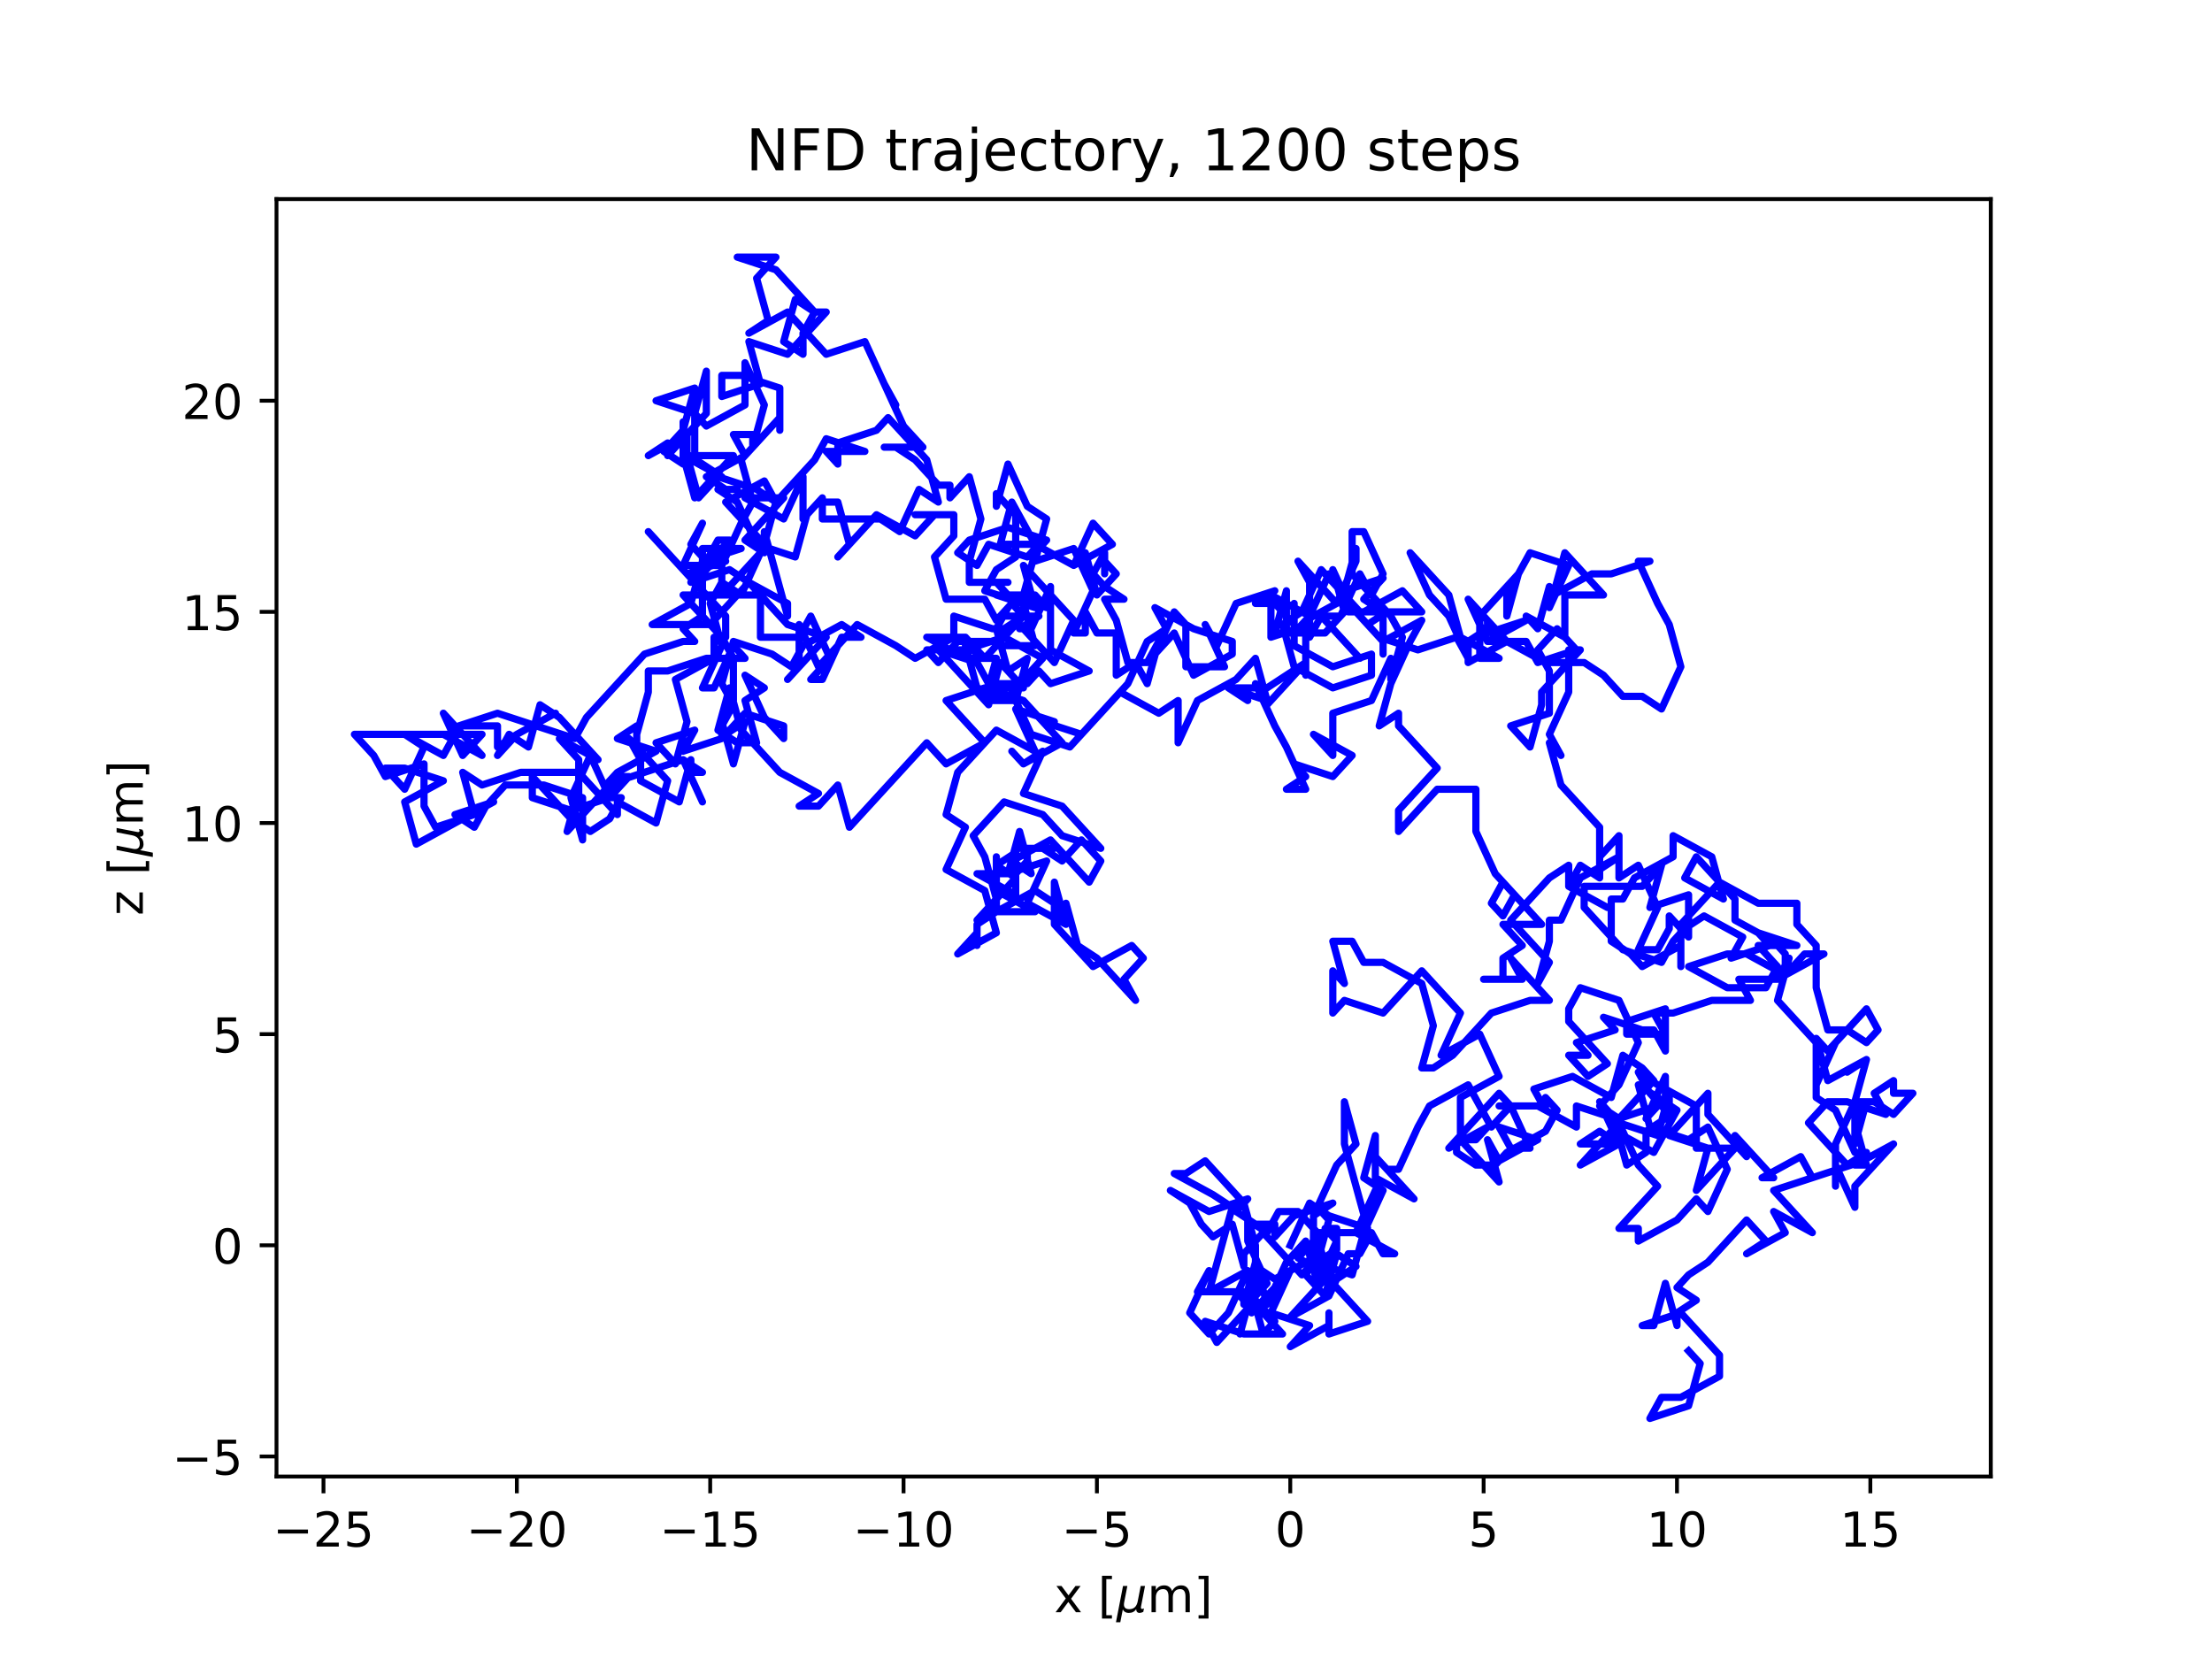 <?xml version="1.0" encoding="utf-8" standalone="no"?>
<!DOCTYPE svg PUBLIC "-//W3C//DTD SVG 1.1//EN"
  "http://www.w3.org/Graphics/SVG/1.1/DTD/svg11.dtd">
<!-- Created with matplotlib (https://matplotlib.org/) -->
<svg height="345.6pt" version="1.1" viewBox="0 0 460.8 345.6" width="460.8pt" xmlns="http://www.w3.org/2000/svg" xmlns:xlink="http://www.w3.org/1999/xlink">
 <defs>
  <style type="text/css">*{stroke-linecap:butt;stroke-linejoin:round;}</style>
 </defs>
 <g id="figure_1">
  <g id="patch_1">
   <path d="M 0 345.6 
L 460.8 345.6 
L 460.8 0 
L 0 0 
z
" style="fill:#ffffff;"/>
  </g>
  <g id="axes_1">
   <g id="patch_2">
    <path d="M 57.6 307.584 
L 414.72 307.584 
L 414.72 41.472 
L 57.6 41.472 
z
" style="fill:#ffffff;"/>
   </g>
   <g id="matplotlib.axis_1">
    <g id="xtick_1">
     <g id="line2d_1">
      <defs>
       <path d="M 0 0 
L 0 3.5 
" id="m9d1a54d9be" style="stroke:#000000;stroke-width:0.8;"/>
      </defs>
      <g>
       <use style="stroke:#000000;stroke-width:0.8;" x="67.388" xlink:href="#m9d1a54d9be" y="307.584"/>
      </g>
     </g>
     <g id="text_1">
      <!-- −25 -->
      <g transform="translate(56.836 322.182)scale(0.1 -0.1)">
       <defs>
        <path d="M 10.594 35.5 
L 73.188 35.5 
L 73.188 27.203 
L 10.594 27.203 
z
" id="DejaVuSans-8722"/>
        <path d="M 19.188 8.297 
L 53.609 8.297 
L 53.609 0 
L 7.328 0 
L 7.328 8.297 
Q 12.938 14.109 22.625 23.891 
Q 32.328 33.688 34.812 36.531 
Q 39.547 41.844 41.422 45.531 
Q 43.312 49.219 43.312 52.781 
Q 43.312 58.594 39.234 62.25 
Q 35.156 65.922 28.609 65.922 
Q 23.969 65.922 18.812 64.312 
Q 13.672 62.703 7.812 59.422 
L 7.812 69.391 
Q 13.766 71.781 18.938 73 
Q 24.125 74.219 28.422 74.219 
Q 39.75 74.219 46.484 68.547 
Q 53.219 62.891 53.219 53.422 
Q 53.219 48.922 51.531 44.891 
Q 49.859 40.875 45.406 35.406 
Q 44.188 33.984 37.641 27.219 
Q 31.109 20.453 19.188 8.297 
z
" id="DejaVuSans-50"/>
        <path d="M 10.797 72.906 
L 49.516 72.906 
L 49.516 64.594 
L 19.828 64.594 
L 19.828 46.734 
Q 21.969 47.469 24.109 47.828 
Q 26.266 48.188 28.422 48.188 
Q 40.625 48.188 47.75 41.5 
Q 54.891 34.812 54.891 23.391 
Q 54.891 11.625 47.562 5.094 
Q 40.234 -1.422 26.906 -1.422 
Q 22.312 -1.422 17.547 -0.641 
Q 12.797 0.141 7.719 1.703 
L 7.719 11.625 
Q 12.109 9.234 16.797 8.062 
Q 21.484 6.891 26.703 6.891 
Q 35.156 6.891 40.078 11.328 
Q 45.016 15.766 45.016 23.391 
Q 45.016 31 40.078 35.438 
Q 35.156 39.891 26.703 39.891 
Q 22.75 39.891 18.812 39.016 
Q 14.891 38.141 10.797 36.281 
z
" id="DejaVuSans-53"/>
       </defs>
       <use xlink:href="#DejaVuSans-8722"/>
       <use x="83.789" xlink:href="#DejaVuSans-50"/>
       <use x="147.412" xlink:href="#DejaVuSans-53"/>
      </g>
     </g>
    </g>
    <g id="xtick_2">
     <g id="line2d_2">
      <g>
       <use style="stroke:#000000;stroke-width:0.8;" x="107.668" xlink:href="#m9d1a54d9be" y="307.584"/>
      </g>
     </g>
     <g id="text_2">
      <!-- −20 -->
      <g transform="translate(97.115 322.182)scale(0.1 -0.1)">
       <defs>
        <path d="M 31.781 66.406 
Q 24.172 66.406 20.328 58.906 
Q 16.5 51.422 16.5 36.375 
Q 16.5 21.391 20.328 13.891 
Q 24.172 6.391 31.781 6.391 
Q 39.453 6.391 43.281 13.891 
Q 47.125 21.391 47.125 36.375 
Q 47.125 51.422 43.281 58.906 
Q 39.453 66.406 31.781 66.406 
z
M 31.781 74.219 
Q 44.047 74.219 50.516 64.516 
Q 56.984 54.828 56.984 36.375 
Q 56.984 17.969 50.516 8.266 
Q 44.047 -1.422 31.781 -1.422 
Q 19.531 -1.422 13.062 8.266 
Q 6.594 17.969 6.594 36.375 
Q 6.594 54.828 13.062 64.516 
Q 19.531 74.219 31.781 74.219 
z
" id="DejaVuSans-48"/>
       </defs>
       <use xlink:href="#DejaVuSans-8722"/>
       <use x="83.789" xlink:href="#DejaVuSans-50"/>
       <use x="147.412" xlink:href="#DejaVuSans-48"/>
      </g>
     </g>
    </g>
    <g id="xtick_3">
     <g id="line2d_3">
      <g>
       <use style="stroke:#000000;stroke-width:0.8;" x="147.947" xlink:href="#m9d1a54d9be" y="307.584"/>
      </g>
     </g>
     <g id="text_3">
      <!-- −15 -->
      <g transform="translate(137.395 322.182)scale(0.1 -0.1)">
       <defs>
        <path d="M 12.406 8.297 
L 28.516 8.297 
L 28.516 63.922 
L 10.984 60.406 
L 10.984 69.391 
L 28.422 72.906 
L 38.281 72.906 
L 38.281 8.297 
L 54.391 8.297 
L 54.391 0 
L 12.406 0 
z
" id="DejaVuSans-49"/>
       </defs>
       <use xlink:href="#DejaVuSans-8722"/>
       <use x="83.789" xlink:href="#DejaVuSans-49"/>
       <use x="147.412" xlink:href="#DejaVuSans-53"/>
      </g>
     </g>
    </g>
    <g id="xtick_4">
     <g id="line2d_4">
      <g>
       <use style="stroke:#000000;stroke-width:0.8;" x="188.227" xlink:href="#m9d1a54d9be" y="307.584"/>
      </g>
     </g>
     <g id="text_4">
      <!-- −10 -->
      <g transform="translate(177.675 322.182)scale(0.1 -0.1)">
       <use xlink:href="#DejaVuSans-8722"/>
       <use x="83.789" xlink:href="#DejaVuSans-49"/>
       <use x="147.412" xlink:href="#DejaVuSans-48"/>
      </g>
     </g>
    </g>
    <g id="xtick_5">
     <g id="line2d_5">
      <g>
       <use style="stroke:#000000;stroke-width:0.8;" x="228.507" xlink:href="#m9d1a54d9be" y="307.584"/>
      </g>
     </g>
     <g id="text_5">
      <!-- −5 -->
      <g transform="translate(221.136 322.182)scale(0.1 -0.1)">
       <use xlink:href="#DejaVuSans-8722"/>
       <use x="83.789" xlink:href="#DejaVuSans-53"/>
      </g>
     </g>
    </g>
    <g id="xtick_6">
     <g id="line2d_6">
      <g>
       <use style="stroke:#000000;stroke-width:0.8;" x="268.787" xlink:href="#m9d1a54d9be" y="307.584"/>
      </g>
     </g>
     <g id="text_6">
      <!-- 0 -->
      <g transform="translate(265.605 322.182)scale(0.1 -0.1)">
       <use xlink:href="#DejaVuSans-48"/>
      </g>
     </g>
    </g>
    <g id="xtick_7">
     <g id="line2d_7">
      <g>
       <use style="stroke:#000000;stroke-width:0.8;" x="309.066" xlink:href="#m9d1a54d9be" y="307.584"/>
      </g>
     </g>
     <g id="text_7">
      <!-- 5 -->
      <g transform="translate(305.885 322.182)scale(0.1 -0.1)">
       <use xlink:href="#DejaVuSans-53"/>
      </g>
     </g>
    </g>
    <g id="xtick_8">
     <g id="line2d_8">
      <g>
       <use style="stroke:#000000;stroke-width:0.8;" x="349.346" xlink:href="#m9d1a54d9be" y="307.584"/>
      </g>
     </g>
     <g id="text_8">
      <!-- 10 -->
      <g transform="translate(342.984 322.182)scale(0.1 -0.1)">
       <use xlink:href="#DejaVuSans-49"/>
       <use x="63.623" xlink:href="#DejaVuSans-48"/>
      </g>
     </g>
    </g>
    <g id="xtick_9">
     <g id="line2d_9">
      <g>
       <use style="stroke:#000000;stroke-width:0.8;" x="389.626" xlink:href="#m9d1a54d9be" y="307.584"/>
      </g>
     </g>
     <g id="text_9">
      <!-- 15 -->
      <g transform="translate(383.263 322.182)scale(0.1 -0.1)">
       <use xlink:href="#DejaVuSans-49"/>
       <use x="63.623" xlink:href="#DejaVuSans-53"/>
      </g>
     </g>
    </g>
    <g id="text_10">
     <!-- x [${\mu}$m] -->
     <g transform="translate(219.61 335.862)scale(0.1 -0.1)">
      <defs>
       <path d="M 54.891 54.688 
L 35.109 28.078 
L 55.906 0 
L 45.312 0 
L 29.391 21.484 
L 13.484 0 
L 2.875 0 
L 24.125 28.609 
L 4.688 54.688 
L 15.281 54.688 
L 29.781 35.203 
L 44.281 54.688 
z
" id="DejaVuSans-120"/>
       <path id="DejaVuSans-32"/>
       <path d="M 8.594 75.984 
L 29.297 75.984 
L 29.297 69 
L 17.578 69 
L 17.578 -6.203 
L 29.297 -6.203 
L 29.297 -13.188 
L 8.594 -13.188 
z
" id="DejaVuSans-91"/>
       <path d="M -1.312 -20.797 
L 13.375 54.688 
L 22.406 54.688 
L 15.766 20.656 
Q 15.578 19.625 15.422 18.359 
Q 15.281 17.094 15.281 15.828 
Q 15.281 11.281 18.141 8.828 
Q 21 6.391 26.312 6.391 
Q 33.547 6.391 37.984 10.484 
Q 42.438 14.594 44 22.797 
L 50.203 54.688 
L 59.188 54.688 
L 51.031 12.641 
Q 50.828 11.719 50.75 11.031 
Q 50.688 10.359 50.688 9.812 
Q 50.688 8.297 51.297 7.594 
Q 51.906 6.891 53.219 6.891 
Q 53.719 6.891 54.562 7.125 
Q 55.422 7.375 56.984 8.016 
L 55.609 0.781 
Q 53.469 -0.297 51.516 -0.859 
Q 49.562 -1.422 47.703 -1.422 
Q 44.484 -1.422 42.656 0.625 
Q 40.828 2.688 40.828 6.297 
Q 38.094 2.391 34.297 0.484 
Q 30.516 -1.422 25.391 -1.422 
Q 20.844 -1.422 17.453 0.672 
Q 14.062 2.781 12.984 6.203 
L 7.719 -20.797 
z
" id="DejaVuSans-Oblique-956"/>
       <path d="M 52 44.188 
Q 55.375 50.25 60.062 53.125 
Q 64.75 56 71.094 56 
Q 79.641 56 84.281 50.016 
Q 88.922 44.047 88.922 33.016 
L 88.922 0 
L 79.891 0 
L 79.891 32.719 
Q 79.891 40.578 77.094 44.375 
Q 74.312 48.188 68.609 48.188 
Q 61.625 48.188 57.562 43.547 
Q 53.516 38.922 53.516 30.906 
L 53.516 0 
L 44.484 0 
L 44.484 32.719 
Q 44.484 40.625 41.703 44.406 
Q 38.922 48.188 33.109 48.188 
Q 26.219 48.188 22.156 43.531 
Q 18.109 38.875 18.109 30.906 
L 18.109 0 
L 9.078 0 
L 9.078 54.688 
L 18.109 54.688 
L 18.109 46.188 
Q 21.188 51.219 25.484 53.609 
Q 29.781 56 35.688 56 
Q 41.656 56 45.828 52.969 
Q 50 49.953 52 44.188 
z
" id="DejaVuSans-109"/>
       <path d="M 30.422 75.984 
L 30.422 -13.188 
L 9.719 -13.188 
L 9.719 -6.203 
L 21.391 -6.203 
L 21.391 69 
L 9.719 69 
L 9.719 75.984 
z
" id="DejaVuSans-93"/>
      </defs>
      <use transform="translate(0 0.016)" xlink:href="#DejaVuSans-120"/>
      <use transform="translate(59.18 0.016)" xlink:href="#DejaVuSans-32"/>
      <use transform="translate(90.967 0.016)" xlink:href="#DejaVuSans-91"/>
      <use transform="translate(129.98 0.016)" xlink:href="#DejaVuSans-Oblique-956"/>
      <use transform="translate(193.604 0.016)" xlink:href="#DejaVuSans-109"/>
      <use transform="translate(291.016 0.016)" xlink:href="#DejaVuSans-93"/>
     </g>
    </g>
   </g>
   <g id="matplotlib.axis_2">
    <g id="ytick_1">
     <g id="line2d_10">
      <defs>
       <path d="M 0 0 
L -3.5 0 
" id="me7ec519b1d" style="stroke:#000000;stroke-width:0.8;"/>
      </defs>
      <g>
       <use style="stroke:#000000;stroke-width:0.8;" x="57.6" xlink:href="#me7ec519b1d" y="303.405"/>
      </g>
     </g>
     <g id="text_11">
      <!-- −5 -->
      <g transform="translate(35.858 307.205)scale(0.1 -0.1)">
       <use xlink:href="#DejaVuSans-8722"/>
       <use x="83.789" xlink:href="#DejaVuSans-53"/>
      </g>
     </g>
    </g>
    <g id="ytick_2">
     <g id="line2d_11">
      <g>
       <use style="stroke:#000000;stroke-width:0.8;" x="57.6" xlink:href="#me7ec519b1d" y="259.42"/>
      </g>
     </g>
     <g id="text_12">
      <!-- 0 -->
      <g transform="translate(44.237 263.219)scale(0.1 -0.1)">
       <use xlink:href="#DejaVuSans-48"/>
      </g>
     </g>
    </g>
    <g id="ytick_3">
     <g id="line2d_12">
      <g>
       <use style="stroke:#000000;stroke-width:0.8;" x="57.6" xlink:href="#me7ec519b1d" y="215.434"/>
      </g>
     </g>
     <g id="text_13">
      <!-- 5 -->
      <g transform="translate(44.237 219.234)scale(0.1 -0.1)">
       <use xlink:href="#DejaVuSans-53"/>
      </g>
     </g>
    </g>
    <g id="ytick_4">
     <g id="line2d_13">
      <g>
       <use style="stroke:#000000;stroke-width:0.8;" x="57.6" xlink:href="#me7ec519b1d" y="171.449"/>
      </g>
     </g>
     <g id="text_14">
      <!-- 10 -->
      <g transform="translate(37.875 175.248)scale(0.1 -0.1)">
       <use xlink:href="#DejaVuSans-49"/>
       <use x="63.623" xlink:href="#DejaVuSans-48"/>
      </g>
     </g>
    </g>
    <g id="ytick_5">
     <g id="line2d_14">
      <g>
       <use style="stroke:#000000;stroke-width:0.8;" x="57.6" xlink:href="#me7ec519b1d" y="127.464"/>
      </g>
     </g>
     <g id="text_15">
      <!-- 15 -->
      <g transform="translate(37.875 131.263)scale(0.1 -0.1)">
       <use xlink:href="#DejaVuSans-49"/>
       <use x="63.623" xlink:href="#DejaVuSans-53"/>
      </g>
     </g>
    </g>
    <g id="ytick_6">
     <g id="line2d_15">
      <g>
       <use style="stroke:#000000;stroke-width:0.8;" x="57.6" xlink:href="#me7ec519b1d" y="83.478"/>
      </g>
     </g>
     <g id="text_16">
      <!-- 20 -->
      <g transform="translate(37.875 87.277)scale(0.1 -0.1)">
       <use xlink:href="#DejaVuSans-50"/>
       <use x="63.623" xlink:href="#DejaVuSans-48"/>
      </g>
     </g>
    </g>
    <g id="text_17">
     <!-- z [${\mu}$m] -->
     <g transform="translate(29.758 190.728)rotate(-90)scale(0.1 -0.1)">
      <defs>
       <path d="M 5.516 54.688 
L 48.188 54.688 
L 48.188 46.484 
L 14.406 7.172 
L 48.188 7.172 
L 48.188 0 
L 4.297 0 
L 4.297 8.203 
L 38.094 47.516 
L 5.516 47.516 
z
" id="DejaVuSans-122"/>
      </defs>
      <use transform="translate(0 0.016)" xlink:href="#DejaVuSans-122"/>
      <use transform="translate(52.49 0.016)" xlink:href="#DejaVuSans-32"/>
      <use transform="translate(84.277 0.016)" xlink:href="#DejaVuSans-91"/>
      <use transform="translate(123.291 0.016)" xlink:href="#DejaVuSans-Oblique-956"/>
      <use transform="translate(186.914 0.016)" xlink:href="#DejaVuSans-109"/>
      <use transform="translate(284.326 0.016)" xlink:href="#DejaVuSans-93"/>
     </g>
    </g>
   </g>
   <g id="line2d_16">
    <path clip-path="url(#pd7b2d5aa50)" d="M 268.787 259.42 
L 272.815 250.623 
L 276.843 253.262 
L 284.898 255.901 
L 280.065 238.307 
L 280.065 229.51 
L 282.482 238.307 
L 278.454 242.705 
L 274.426 251.503 
L 276.843 254.142 
L 274.426 262.939 
L 278.454 260.3 
L 278.454 255.901 
L 276.037 255.901 
L 278.454 258.54 
L 274.426 267.337 
L 272.009 258.54 
L 267.981 262.939 
L 263.953 271.736 
L 261.536 262.939 
L 259.119 271.736 
L 259.119 269.097 
L 267.175 277.894 
L 259.119 277.894 
L 251.063 275.255 
L 253.48 279.653 
L 261.536 270.856 
L 265.564 275.255 
L 263.147 277.894 
L 260.731 269.097 
L 260.731 269.097 
L 258.314 277.894 
L 260.731 269.097 
L 260.731 273.495 
L 268.787 264.698 
L 264.759 273.495 
L 272.815 276.134 
L 268.787 280.533 
L 276.843 276.134 
L 276.843 273.495 
L 276.843 277.894 
L 284.898 275.255 
L 284.898 275.255 
L 276.843 266.458 
L 274.426 257.661 
L 270.398 262.059 
L 278.454 266.458 
L 282.482 263.818 
L 278.454 261.179 
L 276.037 269.976 
L 272.009 265.578 
L 274.426 261.179 
L 276.843 265.578 
L 268.787 274.375 
L 276.843 269.976 
L 280.87 261.179 
L 283.287 261.179 
L 285.704 256.781 
L 288.121 261.179 
L 290.538 261.179 
L 282.482 256.781 
L 286.51 247.984 
L 282.482 256.781 
L 274.426 256.781 
L 270.398 252.382 
L 266.37 252.382 
L 263.953 256.781 
L 259.925 254.142 
L 259.925 258.54 
L 263.953 267.337 
L 259.925 271.736 
L 257.508 269.097 
L 249.452 269.097 
L 251.869 264.698 
L 247.841 273.495 
L 251.869 277.894 
L 255.897 273.495 
L 259.925 264.698 
L 251.869 269.097 
L 256.703 251.503 
L 252.675 248.863 
L 244.619 244.465 
L 247.036 244.465 
L 251.063 241.826 
L 259.119 250.623 
L 261.536 259.42 
L 261.536 268.217 
L 261.536 263.818 
L 265.564 266.458 
L 273.62 262.059 
L 273.62 253.262 
L 277.648 250.623 
L 269.592 253.262 
L 265.564 257.661 
L 265.564 255.021 
L 261.536 255.021 
L 257.508 252.382 
L 259.925 249.743 
L 251.869 252.382 
L 243.813 247.984 
L 247.841 250.623 
L 247.841 250.623 
L 250.258 255.021 
L 252.675 257.661 
L 256.703 255.021 
L 259.119 263.818 
L 259.119 261.179 
L 263.147 256.781 
L 271.203 265.578 
L 273.62 262.939 
L 281.676 265.578 
L 284.093 256.781 
L 288.121 247.984 
L 284.093 245.345 
L 286.51 236.547 
L 286.51 236.547 
L 286.51 245.345 
L 294.566 249.743 
L 286.51 240.946 
L 288.926 243.585 
L 291.343 243.585 
L 295.371 234.788 
L 297.788 230.39 
L 305.844 225.991 
L 310.677 234.788 
L 314.705 230.39 
L 318.733 239.187 
L 314.705 239.187 
L 312.289 234.788 
L 320.345 237.427 
L 312.289 241.826 
L 309.872 237.427 
L 312.289 246.224 
L 304.233 237.427 
L 304.233 228.63 
L 312.289 224.232 
L 308.261 215.434 
L 300.205 219.833 
L 304.233 211.036 
L 296.177 202.239 
L 288.121 211.036 
L 280.065 208.397 
L 277.648 211.036 
L 277.648 202.239 
L 280.065 204.878 
L 277.648 196.081 
L 281.676 196.081 
L 284.093 200.479 
L 288.121 200.479 
L 296.177 204.878 
L 296.177 204.878 
L 298.594 213.675 
L 296.177 222.472 
L 298.594 222.472 
L 302.622 219.833 
L 310.677 211.036 
L 318.733 208.397 
L 322.761 208.397 
L 314.705 199.6 
L 314.705 199.6 
L 317.122 203.998 
L 309.066 203.998 
L 313.094 203.998 
L 313.094 199.6 
L 317.122 196.961 
L 313.094 192.562 
L 321.15 192.562 
L 313.094 183.765 
L 310.677 188.163 
L 313.094 190.803 
L 315.511 186.404 
L 311.483 182.006 
L 307.455 173.208 
L 307.455 164.411 
L 299.399 164.411 
L 291.343 173.208 
L 291.343 168.81 
L 299.399 160.013 
L 291.343 151.216 
L 291.343 148.577 
L 291.343 148.577 
L 287.315 151.216 
L 289.732 142.419 
L 293.76 133.622 
L 296.177 129.223 
L 288.121 133.622 
L 280.065 124.824 
L 272.009 129.223 
L 269.592 131.862 
L 272.009 131.862 
L 272.009 140.659 
L 272.009 131.862 
L 267.981 131.862 
L 267.981 123.065 
L 265.564 131.862 
L 276.037 131.862 
L 280.065 127.464 
L 277.648 118.666 
L 281.676 127.464 
L 284.093 127.464 
L 292.149 123.065 
L 296.177 127.464 
L 288.121 127.464 
L 288.121 136.261 
L 288.121 127.464 
L 284.093 124.824 
L 288.121 120.426 
L 280.065 123.065 
L 282.482 114.268 
L 282.482 114.268 
L 282.482 116.907 
L 278.454 125.704 
L 278.454 125.704 
L 270.398 116.907 
L 272.815 121.306 
L 272.815 130.103 
L 264.759 132.742 
L 264.759 123.945 
L 272.815 128.343 
L 276.843 119.546 
L 272.815 128.343 
L 272.815 132.742 
L 275.231 128.343 
L 283.287 137.14 
L 275.231 128.343 
L 279.259 128.343 
L 283.287 119.546 
L 285.704 123.945 
L 288.121 119.546 
L 284.093 110.749 
L 281.676 110.749 
L 281.676 119.546 
L 289.732 128.343 
L 292.149 132.742 
L 289.732 141.539 
L 289.732 137.14 
L 285.704 145.937 
L 277.648 148.577 
L 277.648 157.374 
L 273.62 152.975 
L 281.676 157.374 
L 277.648 161.772 
L 269.592 159.133 
L 272.009 161.772 
L 267.981 164.411 
L 272.009 164.411 
L 267.981 155.614 
L 265.564 151.216 
L 261.536 142.419 
L 263.953 146.817 
L 272.009 138.02 
L 263.953 143.298 
L 255.897 143.298 
L 259.925 145.937 
L 255.897 143.298 
L 263.953 145.937 
L 261.536 137.14 
L 257.508 141.539 
L 249.452 145.937 
L 245.424 154.735 
L 245.424 145.937 
L 241.396 148.577 
L 233.34 144.178 
L 225.284 152.975 
L 217.229 150.336 
L 219.645 150.336 
L 211.589 147.697 
L 215.617 156.494 
L 207.561 152.095 
L 207.561 152.095 
L 199.505 160.893 
L 197.089 169.69 
L 201.117 172.329 
L 197.089 181.126 
L 205.145 185.524 
L 207.561 194.321 
L 199.505 198.72 
L 203.533 194.321 
L 203.533 196.961 
L 203.533 192.562 
L 207.561 189.923 
L 215.617 189.923 
L 207.561 185.524 
L 207.561 189.923 
L 215.617 185.524 
L 219.645 188.163 
L 219.645 188.163 
L 222.062 192.562 
L 219.645 183.765 
L 219.645 192.562 
L 227.701 201.359 
L 227.701 201.359 
L 235.757 196.961 
L 238.174 199.6 
L 234.146 203.998 
L 236.563 208.397 
L 228.507 199.6 
L 224.479 196.961 
L 222.062 188.163 
L 222.062 192.562 
L 214.006 188.163 
L 218.034 179.366 
L 209.978 182.006 
L 212.395 173.208 
L 214.812 182.006 
L 210.784 179.366 
L 218.84 174.968 
L 226.896 183.765 
L 229.312 179.366 
L 225.284 174.968 
L 221.257 179.366 
L 217.229 176.727 
L 219.645 176.727 
L 211.589 176.727 
L 214.006 176.727 
L 214.006 179.366 
L 211.589 182.006 
L 203.533 182.006 
L 211.589 186.404 
L 211.589 177.607 
L 207.561 180.246 
L 211.589 182.885 
L 203.533 191.682 
L 207.561 187.284 
L 207.561 178.487 
L 207.561 187.284 
L 205.145 178.487 
L 202.728 174.088 
L 209.173 167.05 
L 217.229 169.69 
L 221.257 174.088 
L 229.312 176.727 
L 221.257 167.93 
L 213.201 165.291 
L 217.229 156.494 
L 213.201 159.133 
L 210.784 156.494 
L 213.201 159.133 
L 221.257 154.735 
L 213.201 145.937 
L 205.145 143.298 
L 213.201 145.937 
L 205.145 145.937 
L 207.561 137.14 
L 205.145 137.14 
L 213.201 128.343 
L 213.201 123.945 
L 215.617 115.148 
L 218.034 112.509 
L 209.978 109.869 
L 201.922 112.509 
L 199.505 115.148 
L 203.533 117.787 
L 205.95 113.388 
L 214.006 116.027 
L 216.423 113.388 
L 208.367 113.388 
L 210.784 104.591 
L 215.617 113.388 
L 223.673 117.787 
L 231.729 113.388 
L 227.701 108.99 
L 223.673 117.787 
L 226.09 115.148 
L 228.507 123.945 
L 232.535 119.546 
L 230.118 116.907 
L 230.118 119.546 
L 230.118 115.148 
L 227.701 119.546 
L 230.118 122.185 
L 234.146 124.824 
L 230.118 124.824 
L 232.535 129.223 
L 234.952 138.02 
L 238.98 138.02 
L 241.396 133.622 
L 238.98 142.419 
L 236.563 138.02 
L 232.535 140.659 
L 232.535 131.862 
L 228.507 131.862 
L 226.09 127.464 
L 226.09 131.862 
L 223.673 131.862 
L 227.701 123.065 
L 223.673 114.268 
L 215.617 116.907 
L 218.034 108.11 
L 214.006 105.471 
L 209.978 96.674 
L 207.561 105.471 
L 207.561 102.832 
L 211.589 107.23 
L 211.589 116.027 
L 207.561 118.666 
L 205.145 123.065 
L 213.201 125.704 
L 215.617 134.501 
L 207.561 134.501 
L 205.145 137.14 
L 201.117 132.742 
L 193.061 132.742 
L 201.117 137.14 
L 205.145 137.14 
L 201.117 134.501 
L 203.533 143.298 
L 211.589 145.937 
L 214.006 137.14 
L 209.978 139.779 
L 207.561 130.982 
L 209.978 126.584 
L 207.561 129.223 
L 205.145 124.824 
L 197.089 124.824 
L 194.672 116.027 
L 198.7 111.629 
L 198.7 107.23 
L 190.644 107.23 
L 194.672 107.23 
L 190.644 111.629 
L 182.588 107.23 
L 174.532 116.027 
L 176.949 113.388 
L 174.532 104.591 
L 170.504 104.591 
L 168.087 107.23 
L 165.67 116.027 
L 157.615 113.388 
L 153.587 104.591 
L 149.559 101.952 
L 153.587 101.952 
L 151.17 101.952 
L 147.142 99.313 
L 155.198 94.914 
L 152.781 90.516 
L 156.809 90.516 
L 156.809 93.155 
L 159.226 84.358 
L 159.226 84.358 
L 155.198 75.561 
L 155.198 84.358 
L 147.142 88.756 
L 144.725 86.117 
L 144.725 94.914 
L 152.781 94.914 
L 144.725 103.711 
L 142.308 94.914 
L 150.364 99.313 
L 142.308 94.035 
L 142.308 96.674 
L 142.308 87.877 
L 142.308 96.674 
L 138.28 94.035 
L 138.28 94.035 
L 142.308 89.636 
L 142.308 89.636 
L 144.725 80.839 
L 144.725 80.839 
L 136.669 83.478 
L 144.725 86.117 
L 147.142 77.32 
L 147.142 86.117 
L 139.086 94.914 
L 139.086 92.275 
L 135.058 94.914 
L 143.114 90.516 
L 143.114 94.914 
L 145.531 103.711 
L 149.559 99.313 
L 157.615 101.952 
L 161.643 104.591 
L 159.226 113.388 
L 151.17 104.591 
L 159.226 100.193 
L 161.643 104.591 
L 169.698 95.794 
L 172.115 91.395 
L 180.171 94.035 
L 172.115 94.035 
L 174.532 96.674 
L 174.532 92.275 
L 182.588 89.636 
L 185.005 86.997 
L 193.061 95.794 
L 195.477 104.591 
L 191.45 101.952 
L 187.422 110.749 
L 183.394 108.11 
L 171.31 108.11 
L 171.31 103.711 
L 167.282 108.11 
L 167.282 99.313 
L 163.254 108.11 
L 155.198 103.711 
L 163.254 103.711 
L 155.198 112.509 
L 159.226 115.148 
L 159.226 110.749 
L 164.059 128.343 
L 164.059 125.704 
L 156.003 121.306 
L 151.975 118.666 
L 143.919 121.306 
L 151.975 112.509 
L 149.559 112.509 
L 147.142 116.907 
L 151.17 116.907 
L 143.114 119.546 
L 135.058 110.749 
L 151.17 128.343 
L 151.17 132.742 
L 151.17 132.742 
L 148.753 132.742 
L 148.753 137.14 
L 140.697 141.539 
L 143.114 150.336 
L 140.697 159.133 
L 136.669 154.735 
L 144.725 152.095 
L 142.308 156.494 
L 150.364 153.855 
L 150.364 151.216 
L 152.781 146.817 
L 150.364 142.419 
L 152.781 133.622 
L 160.837 136.261 
L 164.865 138.9 
L 167.282 134.501 
L 175.338 130.103 
L 179.366 132.742 
L 175.338 132.742 
L 171.31 141.539 
L 168.893 141.539 
L 172.921 137.14 
L 168.893 128.343 
L 166.476 132.742 
L 158.42 132.742 
L 158.42 123.945 
L 150.364 123.945 
L 158.42 115.148 
L 154.392 123.945 
L 150.364 121.306 
L 147.947 125.704 
L 150.364 134.501 
L 146.336 143.298 
L 148.753 143.298 
L 152.781 134.501 
L 155.198 137.14 
L 147.142 137.14 
L 139.086 139.779 
L 135.058 139.779 
L 135.058 144.178 
L 132.641 152.975 
L 132.641 155.614 
L 132.641 151.216 
L 128.613 153.855 
L 136.669 156.494 
L 128.613 160.893 
L 126.196 163.532 
L 142.308 158.253 
L 146.336 167.05 
L 142.308 158.253 
L 146.336 160.893 
L 143.919 160.893 
L 143.919 158.253 
L 141.503 167.05 
L 133.447 162.652 
L 133.447 158.253 
L 131.03 153.855 
L 139.086 162.652 
L 136.669 171.449 
L 128.613 167.05 
L 128.613 169.69 
L 120.557 160.893 
L 108.473 160.893 
L 100.417 163.532 
L 96.389 160.893 
L 98.806 169.69 
L 90.75 172.329 
L 88.333 167.93 
L 88.333 159.133 
L 80.277 161.772 
L 77.861 157.374 
L 73.833 152.975 
L 73.833 152.975 
L 92.361 152.975 
L 100.417 157.374 
L 92.361 148.577 
L 96.389 157.374 
L 100.417 152.975 
L 92.361 152.975 
L 94.778 152.975 
L 92.361 157.374 
L 84.305 152.975 
L 88.333 155.614 
L 84.305 164.411 
L 80.277 160.013 
L 84.305 160.013 
L 92.361 162.652 
L 84.305 167.05 
L 86.722 175.848 
L 102.834 167.05 
L 94.778 169.69 
L 98.806 172.329 
L 101.223 167.93 
L 101.223 167.93 
L 105.251 163.532 
L 113.307 163.532 
L 121.363 166.171 
L 121.363 174.968 
L 118.946 166.171 
L 122.974 157.374 
L 127.002 166.171 
L 118.946 168.81 
L 110.89 166.171 
L 110.89 161.772 
L 118.946 170.569 
L 122.974 173.208 
L 127.002 170.569 
L 129.419 166.171 
L 127.002 166.171 
L 131.03 161.772 
L 128.613 161.772 
L 128.613 164.411 
L 126.196 164.411 
L 118.14 173.208 
L 120.557 164.411 
L 120.557 167.05 
L 120.557 158.253 
L 116.529 153.855 
L 124.585 158.253 
L 116.529 149.456 
L 112.501 146.817 
L 110.084 155.614 
L 106.057 152.975 
L 103.64 157.374 
L 107.668 152.975 
L 115.724 148.577 
L 107.668 152.975 
L 103.64 155.614 
L 103.64 151.216 
L 95.584 151.216 
L 103.64 148.577 
L 119.752 153.855 
L 122.168 149.456 
L 134.252 136.261 
L 142.308 133.622 
L 144.725 133.622 
L 142.308 130.982 
L 146.336 128.343 
L 146.336 119.546 
L 150.364 115.148 
L 150.364 123.945 
L 142.308 123.945 
L 150.364 132.742 
L 152.781 137.14 
L 152.781 145.937 
L 150.364 150.336 
L 152.781 159.133 
L 155.198 150.336 
L 151.17 152.975 
L 155.198 148.577 
L 163.254 151.216 
L 163.254 153.855 
L 159.226 149.456 
L 155.198 140.659 
L 159.226 143.298 
L 155.198 145.937 
L 157.615 154.735 
L 153.587 154.735 
L 149.559 152.095 
L 151.975 143.298 
L 154.392 152.095 
L 162.448 160.893 
L 162.448 160.893 
L 170.504 165.291 
L 166.476 167.93 
L 170.504 167.93 
L 174.532 163.532 
L 176.949 172.329 
L 193.061 154.735 
L 197.089 159.133 
L 205.145 154.735 
L 197.089 145.937 
L 205.145 143.298 
L 213.201 143.298 
L 208.367 138.02 
L 205.95 146.817 
L 195.477 135.381 
L 203.533 138.02 
L 205.95 142.419 
L 214.006 142.419 
L 216.423 139.779 
L 218.84 142.419 
L 226.896 139.779 
L 218.84 135.381 
L 218.84 122.185 
L 214.812 130.982 
L 212.395 130.982 
L 216.423 128.343 
L 208.367 128.343 
L 210.784 125.704 
L 213.201 128.343 
L 209.173 130.982 
L 206.756 130.982 
L 198.7 128.343 
L 198.7 132.742 
L 190.644 137.14 
L 186.616 134.501 
L 178.56 130.103 
L 170.504 138.9 
L 166.476 130.103 
L 166.476 138.9 
L 164.059 141.539 
L 172.115 132.742 
L 164.059 130.103 
L 156.003 121.306 
L 147.947 130.103 
L 135.863 130.103 
L 143.919 125.704 
L 146.336 116.907 
L 154.392 114.268 
L 146.336 114.268 
L 146.336 118.666 
L 146.336 116.027 
L 143.919 113.388 
L 146.336 108.99 
L 142.308 117.787 
L 150.364 117.787 
L 154.392 108.99 
L 156.809 104.591 
L 154.392 95.794 
L 162.448 86.997 
L 162.448 89.636 
L 162.448 80.839 
L 154.392 78.2 
L 150.364 78.2 
L 150.364 82.598 
L 158.42 79.959 
L 156.003 71.162 
L 164.059 73.801 
L 172.115 65.004 
L 169.698 65.004 
L 165.67 62.365 
L 163.254 71.162 
L 167.282 73.801 
L 167.282 69.403 
L 169.698 65.004 
L 161.643 56.207 
L 153.587 53.568 
L 161.643 53.568 
L 157.615 57.967 
L 160.031 66.764 
L 156.003 69.403 
L 164.059 65.004 
L 172.115 73.801 
L 180.171 71.162 
L 184.199 79.959 
L 186.616 84.358 
L 184.199 79.959 
L 188.227 88.756 
L 192.255 93.155 
L 184.199 93.155 
L 186.616 93.155 
L 190.644 95.794 
L 195.477 101.072 
L 197.894 101.072 
L 197.894 103.711 
L 201.922 99.313 
L 204.339 108.11 
L 201.922 116.907 
L 201.922 121.306 
L 209.978 121.306 
L 207.561 121.306 
L 209.978 123.945 
L 218.034 126.584 
L 215.617 123.945 
L 207.561 123.945 
L 215.617 126.584 
L 213.201 117.787 
L 223.673 129.223 
L 219.645 138.02 
L 211.589 129.223 
L 207.561 133.622 
L 199.505 133.622 
L 195.477 138.02 
L 193.061 135.381 
L 201.117 135.381 
L 209.173 132.742 
L 217.229 137.14 
L 210.784 144.178 
L 214.812 152.975 
L 222.868 155.614 
L 234.952 142.419 
L 238.98 133.622 
L 243.008 130.982 
L 240.591 126.584 
L 248.647 130.982 
L 256.703 133.622 
L 256.703 133.622 
L 256.703 136.261 
L 248.647 140.659 
L 244.619 131.862 
L 240.591 136.261 
L 244.619 127.464 
L 247.036 130.103 
L 247.036 138.9 
L 255.091 138.9 
L 251.063 130.103 
L 253.48 134.501 
L 257.508 125.704 
L 265.564 123.065 
L 261.536 125.704 
L 265.564 125.704 
L 269.592 130.103 
L 269.592 125.704 
L 269.592 134.501 
L 277.648 138.9 
L 285.704 136.261 
L 285.704 140.659 
L 277.648 143.298 
L 269.592 138.9 
L 267.175 130.103 
L 271.203 127.464 
L 275.231 118.666 
L 283.287 127.464 
L 280.87 127.464 
L 288.926 127.464 
L 284.898 130.103 
L 287.315 132.742 
L 295.371 135.381 
L 303.427 132.742 
L 305.844 137.14 
L 301.816 128.343 
L 297.788 123.945 
L 293.76 115.148 
L 301.816 123.945 
L 304.233 132.742 
L 312.289 137.14 
L 308.261 137.14 
L 308.261 128.343 
L 316.317 119.546 
L 313.9 123.945 
L 313.9 128.343 
L 316.317 119.546 
L 318.733 115.148 
L 326.789 117.787 
L 322.761 126.584 
L 322.761 122.185 
L 320.345 130.982 
L 317.928 128.343 
L 325.984 132.742 
L 325.984 123.945 
L 334.04 123.945 
L 325.984 115.148 
L 323.567 123.945 
L 331.623 119.546 
L 335.651 119.546 
L 343.707 116.907 
L 341.29 116.907 
L 345.318 125.704 
L 347.735 130.103 
L 350.152 138.9 
L 350.152 138.9 
L 346.124 147.697 
L 342.096 145.058 
L 338.068 145.058 
L 334.04 140.659 
L 330.012 138.02 
L 321.956 138.02 
L 313.9 133.622 
L 305.844 138.02 
L 305.844 133.622 
L 309.872 130.982 
L 313.9 133.622 
L 305.844 124.824 
L 309.872 133.622 
L 313.9 133.622 
L 309.872 129.223 
L 309.872 131.862 
L 317.928 129.223 
L 309.872 133.622 
L 317.928 133.622 
L 320.345 138.02 
L 328.401 135.381 
L 324.373 130.982 
L 320.345 135.381 
L 322.761 139.779 
L 322.761 148.577 
L 314.705 151.216 
L 318.733 155.614 
L 321.15 146.817 
L 321.15 144.178 
L 321.15 144.178 
L 329.206 135.381 
L 326.789 135.381 
L 326.789 144.178 
L 322.761 152.975 
L 325.178 157.374 
L 322.761 154.735 
L 325.178 163.532 
L 333.234 172.329 
L 333.234 181.126 
L 337.262 178.487 
L 329.206 182.885 
L 325.178 191.682 
L 322.761 191.682 
L 322.761 196.081 
L 320.345 204.878 
L 322.761 200.479 
L 314.705 191.682 
L 322.761 182.885 
L 326.789 180.246 
L 326.789 184.645 
L 334.845 189.043 
L 326.789 184.645 
L 329.206 180.246 
L 333.234 182.885 
L 333.234 178.487 
L 337.262 174.088 
L 337.262 182.885 
L 341.29 180.246 
L 345.318 189.043 
L 341.29 197.84 
L 345.318 197.84 
L 347.735 193.442 
L 347.735 190.803 
L 351.763 195.201 
L 351.763 186.404 
L 343.707 189.043 
L 346.124 180.246 
L 342.096 184.645 
L 330.012 184.645 
L 330.012 189.043 
L 338.068 197.84 
L 346.124 200.479 
L 348.54 196.081 
L 350.957 193.442 
L 354.985 190.803 
L 354.985 190.803 
L 363.041 195.201 
L 360.624 199.6 
L 368.68 196.961 
L 366.263 194.321 
L 374.319 196.961 
L 366.263 196.961 
L 370.291 201.359 
L 367.875 205.758 
L 359.819 205.758 
L 351.763 201.359 
L 359.819 198.72 
L 363.847 198.72 
L 371.903 203.119 
L 375.931 198.72 
L 379.959 198.72 
L 371.903 203.119 
L 371.903 198.72 
L 369.486 196.081 
L 361.43 191.682 
L 361.43 187.284 
L 353.374 178.487 
L 350.957 182.885 
L 359.013 187.284 
L 356.596 178.487 
L 348.54 174.088 
L 348.54 178.487 
L 340.484 182.885 
L 338.068 187.284 
L 335.651 187.284 
L 335.651 196.081 
L 339.679 198.72 
L 342.096 201.359 
L 350.152 196.961 
L 350.152 196.961 
L 350.152 201.359 
L 350.152 192.562 
L 358.208 183.765 
L 366.263 188.163 
L 374.319 188.163 
L 374.319 192.562 
L 378.347 196.961 
L 378.347 205.758 
L 380.764 214.555 
L 384.792 214.555 
L 388.82 217.194 
L 391.237 214.555 
L 388.82 210.156 
L 380.764 218.953 
L 378.347 216.314 
L 380.764 225.111 
L 388.82 220.713 
L 384.792 223.352 
L 388.82 220.713 
L 386.403 229.51 
L 386.403 238.307 
L 388.82 229.51 
L 386.403 233.908 
L 388.82 242.705 
L 386.403 242.705 
L 394.459 238.307 
L 386.403 247.104 
L 386.403 251.503 
L 382.375 242.705 
L 382.375 247.104 
L 382.375 238.307 
L 382.375 238.307 
L 386.403 229.51 
L 390.431 229.51 
L 394.459 232.149 
L 398.487 227.75 
L 394.459 227.75 
L 394.459 225.111 
L 390.431 227.75 
L 392.848 232.149 
L 384.792 229.51 
L 380.764 229.51 
L 376.736 233.908 
L 384.792 242.705 
L 388.82 240.066 
L 386.403 240.066 
L 382.375 231.269 
L 378.347 228.63 
L 378.347 225.991 
L 382.375 217.194 
L 378.347 225.991 
L 378.347 217.194 
L 370.291 208.397 
L 372.708 199.6 
L 370.291 203.998 
L 362.236 203.998 
L 364.652 208.397 
L 356.596 208.397 
L 348.54 211.036 
L 344.512 211.036 
L 346.929 215.434 
L 338.873 215.434 
L 338.873 212.795 
L 346.929 210.156 
L 346.929 218.953 
L 344.512 214.555 
L 342.096 214.555 
L 334.04 211.916 
L 336.457 214.555 
L 328.401 217.194 
L 330.817 219.833 
L 326.789 219.833 
L 330.817 224.232 
L 334.845 221.592 
L 326.789 212.795 
L 326.789 210.156 
L 329.206 205.758 
L 337.262 208.397 
L 341.29 217.194 
L 337.262 225.991 
L 333.234 230.39 
L 337.262 233.029 
L 345.318 230.39 
L 342.901 233.029 
L 346.929 224.232 
L 346.929 233.029 
L 342.901 235.668 
L 342.901 240.066 
L 338.873 242.705 
L 336.457 233.908 
L 344.512 225.111 
L 342.096 222.472 
L 338.068 219.833 
L 335.651 228.63 
L 327.595 224.232 
L 319.539 226.871 
L 321.956 231.269 
L 321.956 228.63 
L 324.373 231.269 
L 321.956 235.668 
L 313.9 240.066 
L 311.483 242.705 
L 307.455 242.705 
L 303.427 240.066 
L 303.427 237.427 
L 307.455 237.427 
L 309.872 234.788 
L 301.816 239.187 
L 312.289 227.75 
L 314.705 230.39 
L 312.289 230.39 
L 320.345 230.39 
L 328.401 234.788 
L 328.401 230.39 
L 336.457 233.029 
L 336.457 235.668 
L 344.512 240.066 
L 349.346 231.269 
L 341.29 225.991 
L 343.707 234.788 
L 351.763 237.427 
L 355.791 234.788 
L 359.819 243.585 
L 355.791 252.382 
L 353.374 249.743 
L 349.346 254.142 
L 341.29 258.54 
L 341.29 255.901 
L 337.262 255.901 
L 345.318 247.104 
L 341.29 242.705 
L 337.262 233.908 
L 333.234 229.51 
L 337.262 238.307 
L 333.234 235.668 
L 329.206 238.307 
L 337.262 238.307 
L 329.206 242.705 
L 337.262 233.908 
L 345.318 236.547 
L 347.735 227.75 
L 347.735 232.149 
L 343.707 227.75 
L 341.29 223.352 
L 345.318 225.991 
L 353.374 230.39 
L 353.374 239.187 
L 361.43 239.187 
L 353.374 247.984 
L 355.791 239.187 
L 347.735 236.547 
L 355.791 227.75 
L 355.791 232.149 
L 363.847 240.946 
L 361.43 236.547 
L 369.486 245.345 
L 367.069 245.345 
L 375.125 240.946 
L 377.542 245.345 
L 385.598 242.705 
L 369.486 247.984 
L 377.542 256.781 
L 369.486 252.382 
L 371.903 256.781 
L 363.847 261.179 
L 367.875 258.54 
L 363.847 254.142 
L 355.791 262.939 
L 351.763 265.578 
L 349.346 268.217 
L 353.374 270.856 
L 349.346 273.495 
L 349.346 276.134 
L 346.929 267.337 
L 344.512 276.134 
L 342.096 276.134 
L 350.152 273.495 
L 358.208 282.292 
L 358.208 286.691 
L 350.152 291.089 
L 346.124 291.089 
L 343.707 295.488 
L 351.763 292.849 
L 354.18 284.052 
L 351.763 281.413 
L 351.763 281.413 
" style="fill:none;stroke:#0000ff;stroke-linecap:square;stroke-width:1.5;"/>
   </g>
   <g id="patch_3">
    <path d="M 57.6 307.584 
L 57.6 41.472 
" style="fill:none;stroke:#000000;stroke-linecap:square;stroke-linejoin:miter;stroke-width:0.8;"/>
   </g>
   <g id="patch_4">
    <path d="M 414.72 307.584 
L 414.72 41.472 
" style="fill:none;stroke:#000000;stroke-linecap:square;stroke-linejoin:miter;stroke-width:0.8;"/>
   </g>
   <g id="patch_5">
    <path d="M 57.6 307.584 
L 414.72 307.584 
" style="fill:none;stroke:#000000;stroke-linecap:square;stroke-linejoin:miter;stroke-width:0.8;"/>
   </g>
   <g id="patch_6">
    <path d="M 57.6 41.472 
L 414.72 41.472 
" style="fill:none;stroke:#000000;stroke-linecap:square;stroke-linejoin:miter;stroke-width:0.8;"/>
   </g>
   <g id="text_18">
    <!-- NFD trajectory, 1200 steps -->
    <g transform="translate(155.404 35.472)scale(0.12 -0.12)">
     <defs>
      <path d="M 9.812 72.906 
L 23.094 72.906 
L 55.422 11.922 
L 55.422 72.906 
L 64.984 72.906 
L 64.984 0 
L 51.703 0 
L 19.391 60.984 
L 19.391 0 
L 9.812 0 
z
" id="DejaVuSans-78"/>
      <path d="M 9.812 72.906 
L 51.703 72.906 
L 51.703 64.594 
L 19.672 64.594 
L 19.672 43.109 
L 48.578 43.109 
L 48.578 34.812 
L 19.672 34.812 
L 19.672 0 
L 9.812 0 
z
" id="DejaVuSans-70"/>
      <path d="M 19.672 64.797 
L 19.672 8.109 
L 31.594 8.109 
Q 46.688 8.109 53.688 14.938 
Q 60.688 21.781 60.688 36.531 
Q 60.688 51.172 53.688 57.984 
Q 46.688 64.797 31.594 64.797 
z
M 9.812 72.906 
L 30.078 72.906 
Q 51.266 72.906 61.172 64.094 
Q 71.094 55.281 71.094 36.531 
Q 71.094 17.672 61.125 8.828 
Q 51.172 0 30.078 0 
L 9.812 0 
z
" id="DejaVuSans-68"/>
      <path d="M 18.312 70.219 
L 18.312 54.688 
L 36.812 54.688 
L 36.812 47.703 
L 18.312 47.703 
L 18.312 18.016 
Q 18.312 11.328 20.141 9.422 
Q 21.969 7.516 27.594 7.516 
L 36.812 7.516 
L 36.812 0 
L 27.594 0 
Q 17.188 0 13.234 3.875 
Q 9.281 7.766 9.281 18.016 
L 9.281 47.703 
L 2.688 47.703 
L 2.688 54.688 
L 9.281 54.688 
L 9.281 70.219 
z
" id="DejaVuSans-116"/>
      <path d="M 41.109 46.297 
Q 39.594 47.172 37.812 47.578 
Q 36.031 48 33.891 48 
Q 26.266 48 22.188 43.047 
Q 18.109 38.094 18.109 28.812 
L 18.109 0 
L 9.078 0 
L 9.078 54.688 
L 18.109 54.688 
L 18.109 46.188 
Q 20.953 51.172 25.484 53.578 
Q 30.031 56 36.531 56 
Q 37.453 56 38.578 55.875 
Q 39.703 55.766 41.062 55.516 
z
" id="DejaVuSans-114"/>
      <path d="M 34.281 27.484 
Q 23.391 27.484 19.188 25 
Q 14.984 22.516 14.984 16.5 
Q 14.984 11.719 18.141 8.906 
Q 21.297 6.109 26.703 6.109 
Q 34.188 6.109 38.703 11.406 
Q 43.219 16.703 43.219 25.484 
L 43.219 27.484 
z
M 52.203 31.203 
L 52.203 0 
L 43.219 0 
L 43.219 8.297 
Q 40.141 3.328 35.547 0.953 
Q 30.953 -1.422 24.312 -1.422 
Q 15.922 -1.422 10.953 3.297 
Q 6 8.016 6 15.922 
Q 6 25.141 12.172 29.828 
Q 18.359 34.516 30.609 34.516 
L 43.219 34.516 
L 43.219 35.406 
Q 43.219 41.609 39.141 45 
Q 35.062 48.391 27.688 48.391 
Q 23 48.391 18.547 47.266 
Q 14.109 46.141 10.016 43.891 
L 10.016 52.203 
Q 14.938 54.109 19.578 55.047 
Q 24.219 56 28.609 56 
Q 40.484 56 46.344 49.844 
Q 52.203 43.703 52.203 31.203 
z
" id="DejaVuSans-97"/>
      <path d="M 9.422 54.688 
L 18.406 54.688 
L 18.406 -0.984 
Q 18.406 -11.422 14.422 -16.109 
Q 10.453 -20.797 1.609 -20.797 
L -1.812 -20.797 
L -1.812 -13.188 
L 0.594 -13.188 
Q 5.719 -13.188 7.562 -10.812 
Q 9.422 -8.453 9.422 -0.984 
z
M 9.422 75.984 
L 18.406 75.984 
L 18.406 64.594 
L 9.422 64.594 
z
" id="DejaVuSans-106"/>
      <path d="M 56.203 29.594 
L 56.203 25.203 
L 14.891 25.203 
Q 15.484 15.922 20.484 11.062 
Q 25.484 6.203 34.422 6.203 
Q 39.594 6.203 44.453 7.469 
Q 49.312 8.734 54.109 11.281 
L 54.109 2.781 
Q 49.266 0.734 44.188 -0.344 
Q 39.109 -1.422 33.891 -1.422 
Q 20.797 -1.422 13.156 6.188 
Q 5.516 13.812 5.516 26.812 
Q 5.516 40.234 12.766 48.109 
Q 20.016 56 32.328 56 
Q 43.359 56 49.781 48.891 
Q 56.203 41.797 56.203 29.594 
z
M 47.219 32.234 
Q 47.125 39.594 43.094 43.984 
Q 39.062 48.391 32.422 48.391 
Q 24.906 48.391 20.391 44.141 
Q 15.875 39.891 15.188 32.172 
z
" id="DejaVuSans-101"/>
      <path d="M 48.781 52.594 
L 48.781 44.188 
Q 44.969 46.297 41.141 47.344 
Q 37.312 48.391 33.406 48.391 
Q 24.656 48.391 19.812 42.844 
Q 14.984 37.312 14.984 27.297 
Q 14.984 17.281 19.812 11.734 
Q 24.656 6.203 33.406 6.203 
Q 37.312 6.203 41.141 7.25 
Q 44.969 8.297 48.781 10.406 
L 48.781 2.094 
Q 45.016 0.344 40.984 -0.531 
Q 36.969 -1.422 32.422 -1.422 
Q 20.062 -1.422 12.781 6.344 
Q 5.516 14.109 5.516 27.297 
Q 5.516 40.672 12.859 48.328 
Q 20.219 56 33.016 56 
Q 37.156 56 41.109 55.141 
Q 45.062 54.297 48.781 52.594 
z
" id="DejaVuSans-99"/>
      <path d="M 30.609 48.391 
Q 23.391 48.391 19.188 42.75 
Q 14.984 37.109 14.984 27.297 
Q 14.984 17.484 19.156 11.844 
Q 23.344 6.203 30.609 6.203 
Q 37.797 6.203 41.984 11.859 
Q 46.188 17.531 46.188 27.297 
Q 46.188 37.016 41.984 42.703 
Q 37.797 48.391 30.609 48.391 
z
M 30.609 56 
Q 42.328 56 49.016 48.375 
Q 55.719 40.766 55.719 27.297 
Q 55.719 13.875 49.016 6.219 
Q 42.328 -1.422 30.609 -1.422 
Q 18.844 -1.422 12.172 6.219 
Q 5.516 13.875 5.516 27.297 
Q 5.516 40.766 12.172 48.375 
Q 18.844 56 30.609 56 
z
" id="DejaVuSans-111"/>
      <path d="M 32.172 -5.078 
Q 28.375 -14.844 24.75 -17.812 
Q 21.141 -20.797 15.094 -20.797 
L 7.906 -20.797 
L 7.906 -13.281 
L 13.188 -13.281 
Q 16.891 -13.281 18.938 -11.516 
Q 21 -9.766 23.484 -3.219 
L 25.094 0.875 
L 2.984 54.688 
L 12.5 54.688 
L 29.594 11.922 
L 46.688 54.688 
L 56.203 54.688 
z
" id="DejaVuSans-121"/>
      <path d="M 11.719 12.406 
L 22.016 12.406 
L 22.016 4 
L 14.016 -11.625 
L 7.719 -11.625 
L 11.719 4 
z
" id="DejaVuSans-44"/>
      <path d="M 44.281 53.078 
L 44.281 44.578 
Q 40.484 46.531 36.375 47.5 
Q 32.281 48.484 27.875 48.484 
Q 21.188 48.484 17.844 46.438 
Q 14.5 44.391 14.5 40.281 
Q 14.5 37.156 16.891 35.375 
Q 19.281 33.594 26.516 31.984 
L 29.594 31.297 
Q 39.156 29.25 43.188 25.516 
Q 47.219 21.781 47.219 15.094 
Q 47.219 7.469 41.188 3.016 
Q 35.156 -1.422 24.609 -1.422 
Q 20.219 -1.422 15.453 -0.562 
Q 10.688 0.297 5.422 2 
L 5.422 11.281 
Q 10.406 8.688 15.234 7.391 
Q 20.062 6.109 24.812 6.109 
Q 31.156 6.109 34.562 8.281 
Q 37.984 10.453 37.984 14.406 
Q 37.984 18.062 35.516 20.016 
Q 33.062 21.969 24.703 23.781 
L 21.578 24.516 
Q 13.234 26.266 9.516 29.906 
Q 5.812 33.547 5.812 39.891 
Q 5.812 47.609 11.281 51.797 
Q 16.75 56 26.812 56 
Q 31.781 56 36.172 55.266 
Q 40.578 54.547 44.281 53.078 
z
" id="DejaVuSans-115"/>
      <path d="M 18.109 8.203 
L 18.109 -20.797 
L 9.078 -20.797 
L 9.078 54.688 
L 18.109 54.688 
L 18.109 46.391 
Q 20.953 51.266 25.266 53.625 
Q 29.594 56 35.594 56 
Q 45.562 56 51.781 48.094 
Q 58.016 40.188 58.016 27.297 
Q 58.016 14.406 51.781 6.484 
Q 45.562 -1.422 35.594 -1.422 
Q 29.594 -1.422 25.266 0.953 
Q 20.953 3.328 18.109 8.203 
z
M 48.688 27.297 
Q 48.688 37.203 44.609 42.844 
Q 40.531 48.484 33.406 48.484 
Q 26.266 48.484 22.188 42.844 
Q 18.109 37.203 18.109 27.297 
Q 18.109 17.391 22.188 11.75 
Q 26.266 6.109 33.406 6.109 
Q 40.531 6.109 44.609 11.75 
Q 48.688 17.391 48.688 27.297 
z
" id="DejaVuSans-112"/>
     </defs>
     <use xlink:href="#DejaVuSans-78"/>
     <use x="74.805" xlink:href="#DejaVuSans-70"/>
     <use x="132.324" xlink:href="#DejaVuSans-68"/>
     <use x="209.326" xlink:href="#DejaVuSans-32"/>
     <use x="241.113" xlink:href="#DejaVuSans-116"/>
     <use x="280.322" xlink:href="#DejaVuSans-114"/>
     <use x="321.436" xlink:href="#DejaVuSans-97"/>
     <use x="382.715" xlink:href="#DejaVuSans-106"/>
     <use x="410.498" xlink:href="#DejaVuSans-101"/>
     <use x="472.021" xlink:href="#DejaVuSans-99"/>
     <use x="527.002" xlink:href="#DejaVuSans-116"/>
     <use x="566.211" xlink:href="#DejaVuSans-111"/>
     <use x="627.393" xlink:href="#DejaVuSans-114"/>
     <use x="668.506" xlink:href="#DejaVuSans-121"/>
     <use x="727.686" xlink:href="#DejaVuSans-44"/>
     <use x="759.473" xlink:href="#DejaVuSans-32"/>
     <use x="791.26" xlink:href="#DejaVuSans-49"/>
     <use x="854.883" xlink:href="#DejaVuSans-50"/>
     <use x="918.506" xlink:href="#DejaVuSans-48"/>
     <use x="982.129" xlink:href="#DejaVuSans-48"/>
     <use x="1045.752" xlink:href="#DejaVuSans-32"/>
     <use x="1077.539" xlink:href="#DejaVuSans-115"/>
     <use x="1129.639" xlink:href="#DejaVuSans-116"/>
     <use x="1168.848" xlink:href="#DejaVuSans-101"/>
     <use x="1230.371" xlink:href="#DejaVuSans-112"/>
     <use x="1293.848" xlink:href="#DejaVuSans-115"/>
    </g>
   </g>
  </g>
 </g>
 <defs>
  <clipPath id="pd7b2d5aa50">
   <rect height="266.112" width="357.12" x="57.6" y="41.472"/>
  </clipPath>
 </defs>
</svg>

